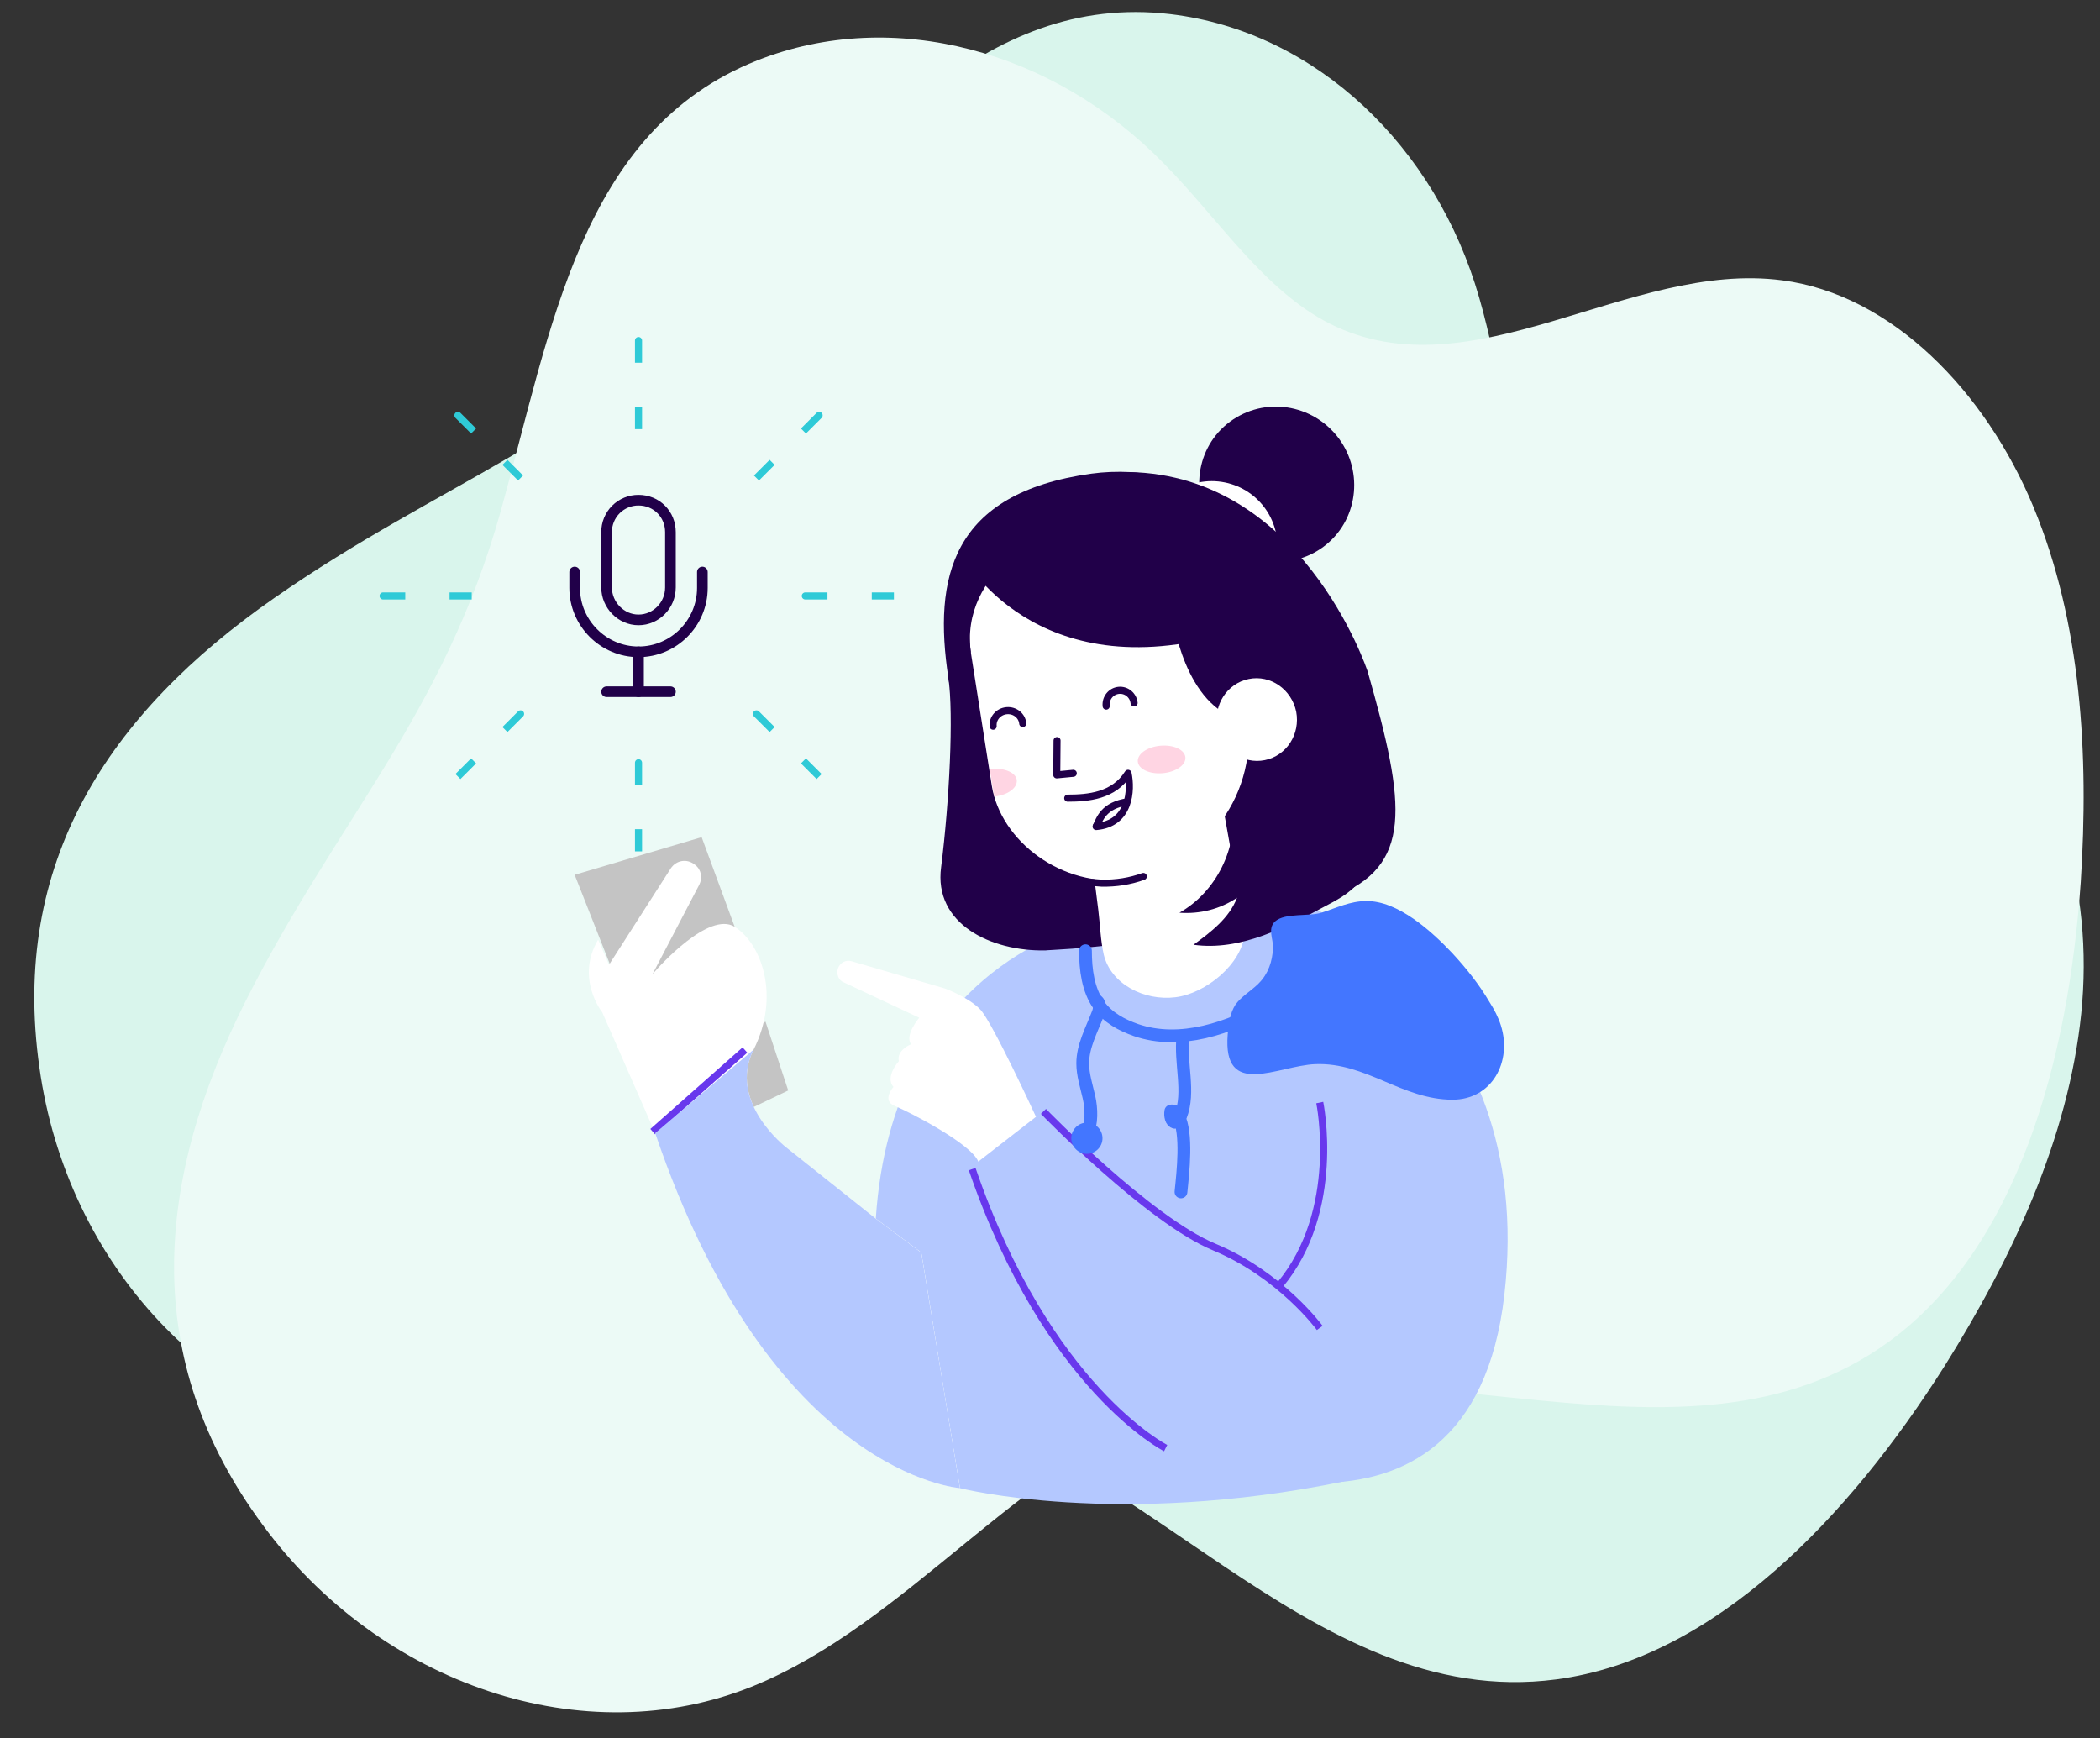 <svg  viewBox="30 55 296 245" fill="none" xmlns="http://www.w3.org/2000/svg">
<rect x="30" y="55" width="296" height="245" fill="#333333" stroke="none"/>
<path d="M194.965 56.992C168.396 53.859 151.545 76.444 133.02 95.676C112.251 117.159 92.13 122.953 68.664 139.288C45.198 155.624 31.461 176.663 35.558 205.457C39.381 233.165 60.058 255.536 85.647 258.333C108.797 260.834 133.354 248.719 156.168 252.202C190.328 257.427 214.147 296.351 249.363 291.707C271.752 288.764 290.738 268.669 304.107 247.518C313.636 232.307 321.539 215.441 323.349 197.898C325.159 180.355 320.023 162.037 307.375 152.922C289.765 140.181 261.276 146.456 248.362 127.994C242.409 119.417 241.587 107.537 238.492 96.935C232.424 75.729 215.563 59.444 194.965 56.992Z" fill="#D9F5EC"/>
<g style="mix-blend-mode:multiply">
<path d="M136.712 63.526C111.846 73.396 107.753 101.276 100.593 127.001C92.529 155.773 77.578 170.433 64.695 195.958C51.811 221.483 49.724 246.523 67.012 269.91C83.544 292.473 112.368 302.329 136.211 292.63C157.769 283.829 173.619 261.499 195.347 253.721C227.886 242.085 267.341 265.012 296.12 244.191C314.42 230.961 321.575 204.257 323.286 179.294C324.441 161.382 323.38 142.787 316.635 126.491C309.891 110.196 296.667 96.519 281.206 94.51C259.657 91.669 237.572 110.728 217.436 100.622C208.123 95.904 201.753 85.842 193.992 77.985C178.575 62.21 156.001 55.895 136.712 63.526Z" fill="#ECFAF6"/>
</g>
<path d="M116.6 192.5L111 178.3L128.9 173L133.8 186.3L123.8 202L116.6 192.5Z" fill="#C4C4C4"/>
<path d="M137.9 199L141.1 208.7L134.2 212L130 203.2L137.9 199Z" fill="#C4C4C4"/>
<path d="M181.863 185.813C181.863 185.813 155.742 191.937 153.445 226.766L159.856 231.55L165.31 264.752C165.31 264.752 187.413 270.397 219.467 263.795L181.863 185.813Z" fill="#B4C8FF"/>
<path d="M182.628 183.996C182.628 183.996 192.961 194.999 206.357 179.403C206.357 179.403 207.697 177.968 208.749 179.69C209.802 181.412 212.576 181.699 212.576 181.699C212.576 181.699 246.831 195.573 242.047 237.483C237.263 279.392 194.301 259.107 194.301 259.107C194.301 259.107 177.652 250.687 167.031 219.781L177.078 211.84L182.628 183.996Z" fill="#B4C8FF"/>
<path d="M194.301 259.107C194.301 259.107 177.652 250.687 167.031 219.781" stroke="#6838ED" stroke-miterlimit="10"/>
<path d="M216.021 242.171C216.021 242.171 210.567 234.708 201.19 230.785C191.909 226.957 177.078 211.648 177.078 211.648" stroke="#6838ED" stroke-miterlimit="10"/>
<path d="M216.022 210.404C216.022 210.404 219.18 225.618 210.377 236.143" stroke="#6838ED" stroke-miterlimit="10"/>
<path d="M176.026 212.413C176.026 212.413 169.902 199.113 168.18 197.295C166.554 195.573 163.205 194.329 163.205 194.329L150.096 190.502C149.235 190.215 148.374 190.693 148.087 191.554C147.895 192.32 148.182 193.181 148.948 193.468L159.569 198.444C159.569 198.444 157.464 200.931 158.42 202.175C158.42 202.175 156.315 203.036 156.698 204.567C156.698 204.567 154.689 206.768 155.933 208.203C155.933 208.203 154.21 210.117 156.124 210.882C158.229 211.744 166.936 216.241 167.893 218.728L176.026 212.413Z" fill="white"/>
<path d="M165.31 264.752C165.31 264.752 138.71 262.934 122.348 214.71L114.885 197.678C114.885 197.678 111.057 192.894 114.311 187.44L115.842 190.98L124.549 177.393C125.314 176.245 126.845 175.958 127.993 176.915C128.855 177.585 129.046 178.733 128.567 179.69L121.965 192.32C122.922 191.172 129.907 183.421 133.543 185.622C137.466 188.11 139.954 195.573 136.222 202.941C132.491 210.308 140.815 216.719 140.815 216.719L153.445 226.766L159.856 231.55L165.31 264.752Z" fill="white"/>
<path d="M122 214.5L128.5 208.75L135 203" stroke="#6838ED"/>
<path d="M122.348 214.71C138.709 262.934 165.309 264.752 165.309 264.752L159.855 231.55L153.445 226.766L140.815 216.719C140.815 216.719 132.49 210.309 136.222 202.941L122.348 214.71Z" fill="#B4C8FF"/>
<path d="M206.357 179.307C206.357 179.307 201.669 172.131 200.425 165.624C200.425 165.624 195.928 152.803 194.301 151.655C192.675 150.506 187.125 144 175.834 144C175.834 144 169.902 149.932 171.337 154.908C172.677 159.979 171.72 160.936 172.198 163.615C172.677 166.294 177.748 178.733 183.68 176.724C183.68 176.724 186.36 180.073 183.68 184.665C183.585 184.57 193.727 194.425 206.357 179.307Z" stroke="#6838ED" stroke-miterlimit="10"/>
<path d="M216.975 131.729C212.362 135.534 205.443 134.87 201.595 130.135C197.707 125.483 198.31 118.586 202.923 114.781C207.598 110.955 214.456 111.64 218.365 116.354C222.191 121.028 221.589 127.925 216.975 131.729Z" fill="#210049"/>
<path d="M210.021 132.87C209.515 137.941 205.062 141.619 200.013 141.174C194.941 140.668 191.264 136.215 191.709 131.166C192.153 126.116 196.645 122.356 201.717 122.861C206.788 123.367 210.466 127.82 210.021 132.87Z" fill="white"/>
<path d="M162.654 177.211C163.813 168.047 164.44 155.701 163.674 150.539C163.477 149.233 163.674 150.539 163.674 150.539L178.255 140.029C178.255 140.029 186.926 159.613 189.234 173.031L199.023 170.59L193.69 142.155L187.88 121.535C213.387 121.048 222.78 149.666 222.78 149.666C228.2 168.637 229.194 177.091 217.897 181.455C217.897 181.455 217.715 181.521 217.471 181.609C216.984 181.785 216.497 181.961 215.949 182.16C215.075 182.407 214.261 182.633 213.509 182.836C206.84 184.768 193.244 188.105 178.313 188.895C178.108 188.9 177.843 188.928 177.638 188.933C177.577 188.955 177.433 188.938 177.373 188.96C169.717 189.114 161.569 185.247 162.654 177.211Z" fill="#210049"/>
<path d="M163.674 150.539C165.794 164.576 178.291 171.139 192.654 168.97C207.017 166.801 215.91 157.317 213.729 143.302C211.588 129.205 198.199 119.797 183.831 121.761C164.035 124.519 161.533 136.441 163.674 150.539Z" fill="#210049"/>
<path d="M182.881 168.031C183.543 173.094 184.143 178.178 184.805 183.241C185.062 185.282 185.119 187.534 185.581 189.57C186.609 193.742 191.318 196.1 195.667 195.559C199.894 195.062 205.133 190.894 205.449 186.442C205.704 182.769 204.073 178.264 203.448 174.634C202.302 168.232 201.178 161.892 200.031 155.49L182.881 168.031Z" fill="white"/>
<path d="M189.036 178.954C179.708 180.196 171.039 173.556 169.795 165.743L166.886 147.241C165.264 137.431 171.479 128.159 180.913 126.259C190.613 124.332 201.666 130.522 203.62 140.488L205.783 155.404C207.53 166.89 200.08 176.747 189.036 178.954Z" fill="white"/>
<path d="M178.993 159.385L178.953 164.22L181.282 163.997" stroke="#210049" stroke-width="0.993" stroke-miterlimit="10" stroke-linecap="round" stroke-linejoin="round"/>
<path d="M194.931 140.259C195.112 140.951 196.339 152.901 203.608 156.054C207.853 157.892 210.555 141.766 210.555 141.766L194.931 140.259Z" fill="#210049"/>
<path d="M212.703 155.31C213.296 158.469 211.366 161.508 208.29 162.14C205.213 162.771 202.252 160.676 201.598 157.538C201.005 154.379 202.935 151.34 206.012 150.708C209.088 150.077 212.05 152.172 212.703 155.31Z" fill="white"/>
<path d="M165.757 133.467C165.757 133.467 175.862 152.256 203.184 144.227C203.184 144.227 211.406 146.209 208.845 138.942C206.284 131.675 190.98 122.685 190.98 122.685L178.066 125.431L165.757 133.467Z" fill="#210049"/>
<path d="M178.9 129.26C178.9 129.26 165.001 135.185 166.886 147.242L164.303 139.914L167.989 131.075L169.973 128.566L175.11 126.018L178.9 129.26Z" fill="#210049"/>
<path d="M185.919 154.525C185.794 153.424 186.574 152.431 187.661 152.308C188.748 152.186 189.73 152.979 189.854 154.08" stroke="#210049" stroke-linecap="round"/>
<path d="M169.983 157.359C169.883 156.255 170.737 155.276 171.891 155.172C173.044 155.067 174.059 155.878 174.159 156.982" stroke="#210049" stroke-linecap="round"/>
<path d="M203.745 168.605C204.51 174.525 201.392 180.749 196.243 183.645C199.075 183.86 201.985 183.151 204.361 181.533C203.267 184.408 200.675 186.379 198.222 188.162C204.82 189.079 211.186 185.742 217.065 182.582C218.4 181.892 219.712 181.142 220.792 180.131C223.911 177.143 224.162 171.75 221.396 168.483" fill="#210049"/>
<path d="M183.742 179.356C184.234 179.384 184.809 179.452 185.302 179.48C187.31 179.511 189.268 179.215 191.155 178.532" stroke="#210049" stroke-width="0.993" stroke-miterlimit="10" stroke-linecap="round" stroke-linejoin="round"/>
<path d="M193.905 163.981C192.053 164.148 190.474 163.418 190.377 162.35C190.28 161.281 191.703 160.279 193.555 160.112C195.407 159.945 196.986 160.675 197.083 161.744C197.18 162.812 195.757 163.814 193.905 163.981Z" fill="#FFD5E3"/>
<path d="M170.142 167.271C172.001 167.08 173.369 166.103 173.321 165.019C173.272 163.935 171.636 163.219 169.838 163.388C169.716 163.432 169.573 163.415 169.512 163.437" fill="#FFD5E3"/>
<path d="M207.229 193.79C207.302 193.716 207.375 193.643 207.449 193.569C208.769 192.243 209.356 190.474 209.429 188.632C209.502 187.38 208.622 185.906 209.722 184.875C211.116 183.622 214.563 184.211 216.323 183.622C218.377 182.959 220.357 182.001 222.557 182.001C227.031 181.927 231.798 186.274 234.659 189.295C236.639 191.432 238.472 193.716 239.939 196.222C240.599 197.253 241.186 198.358 241.553 199.537C243.166 204.621 240.306 210 234.732 210C227.618 210 222.557 204.695 215.37 204.99C210.089 205.211 202.315 209.926 203.048 200.79C203.195 199.316 203.342 197.843 204.148 196.59C204.955 195.485 206.202 194.748 207.229 193.79Z" fill="#4376FF"/>
<path d="M183.199 214.843C183.932 213.377 183.859 211.251 183.492 209.638C183.126 208.026 182.613 206.486 182.613 204.873C182.613 202.454 183.859 200.182 184.739 197.909C185.032 197.249 185.105 196.296 184.519 196.003" stroke="#4376FF" stroke-width="1.8" stroke-miterlimit="10" stroke-linecap="round" stroke-linejoin="round"/>
<path d="M183.199 217.629C181.985 217.629 181 216.644 181 215.43C181 214.215 181.985 213.23 183.199 213.23C184.414 213.23 185.398 214.215 185.398 215.43C185.398 216.644 184.414 217.629 183.199 217.629Z" fill="#4376FF"/>
<path d="M183 189C183 191.679 183.36 194.516 184.873 196.643C186.169 198.455 188.114 199.48 190.13 200.189C196.324 202.316 203.31 199.952 209 196.643" stroke="#4376FF" stroke-width="1.8" stroke-miterlimit="10" stroke-linecap="round" stroke-linejoin="round"/>
<path d="M196.746 201C196.29 204.798 197.774 208.883 196.404 212.322C196.233 212.752 195.947 213.182 195.605 213.182C195.091 213.111 194.92 212.251 195.034 211.606C195.433 211.463 195.89 211.821 196.118 212.322C197.374 214.831 196.746 220.205 196.461 223" stroke="#4376FF" stroke-width="1.8" stroke-miterlimit="10" stroke-linecap="round" stroke-linejoin="round"/>
<path d="M120.5 103C120.5 102.724 120.276 102.5 120 102.5C119.724 102.5 119.5 102.724 119.5 103H120.5ZM119.5 103V106.122H120.5V103H119.5ZM119.5 112.367V115.49H120.5V112.367H119.5Z" fill="#2FCAD7"/>
<path d="M120.5 162.51C120.5 162.234 120.276 162.01 120 162.01C119.724 162.01 119.5 162.234 119.5 162.51H120.5ZM119.5 162.51V165.633H120.5V162.51H119.5ZM119.5 171.878V175H120.5V171.878H119.5Z" fill="#2FCAD7"/>
<path d="M84 138.5C83.724 138.5 83.5 138.724 83.5 139C83.5 139.276 83.724 139.5 84 139.5L84 138.5ZM84 139.5L87.122 139.5L87.122 138.5L84 138.5L84 139.5ZM93.367 139.5L96.49 139.5L96.49 138.5L93.367 138.5L93.367 139.5Z" fill="#2FCAD7"/>
<path d="M143.51 138.5C143.234 138.5 143.01 138.724 143.01 139C143.01 139.276 143.234 139.5 143.51 139.5L143.51 138.5ZM143.51 139.5L146.632 139.5L146.632 138.5L143.51 138.5L143.51 139.5ZM152.877 139.5L156 139.5L156 138.5L152.877 138.5L152.877 139.5Z" fill="#2FCAD7"/>
<path d="M94.898 113.19C94.703 112.995 94.387 112.995 94.191 113.19C93.996 113.386 93.996 113.702 94.191 113.897L94.898 113.19ZM94.191 113.897L96.399 116.105L97.106 115.398L94.898 113.19L94.191 113.897ZM100.815 120.521L103.023 122.729L103.73 122.022L101.522 119.814L100.815 120.521Z" fill="#2FCAD7"/>
<path d="M136.977 155.27C136.781 155.075 136.465 155.075 136.269 155.27C136.074 155.466 136.074 155.782 136.269 155.978L136.977 155.27ZM136.269 155.978L138.477 158.185L139.185 157.478L136.977 155.27L136.269 155.978ZM142.893 162.601L145.101 164.809L145.808 164.102L143.6 161.894L142.893 162.601Z" fill="#2FCAD7"/>
<path d="M145.809 113.897C146.004 113.702 146.004 113.386 145.809 113.19C145.613 112.995 145.297 112.995 145.102 113.19L145.809 113.897ZM145.102 113.19L142.894 115.398L143.601 116.105L145.809 113.897L145.102 113.19ZM138.478 119.814L136.27 122.022L136.977 122.729L139.185 120.521L138.478 119.814Z" fill="#2FCAD7"/>
<path d="M103.731 155.978C103.926 155.782 103.926 155.466 103.731 155.27C103.535 155.075 103.219 155.075 103.023 155.27L103.731 155.978ZM103.023 155.27L100.815 157.478L101.523 158.185L103.731 155.978L103.023 155.27ZM96.4 161.894L94.192 164.102L94.899 164.809L97.107 162.601L96.4 161.894Z" fill="#2FCAD7"/>
<path d="M180.5 167.5C183.333 167.5 187 167.2 189 164C189.5 166.333 189.3 171.1 184.5 171.5" stroke="#210049" stroke-linecap="round" stroke-linejoin="round"/>
<path d="M184.5 171.5C185 170.5 185.5 168.5 189.001 168" stroke="#210049"/>
<path d="M115.5 152.5H124.5" stroke="#210049" stroke-width="1.5" stroke-linecap="round" stroke-linejoin="round"/>
<path d="M129 135.625V137.875C129 142.825 124.95 146.875 120 146.875C115.05 146.875 111 142.825 111 137.875V135.625" stroke="#210049" stroke-width="1.5" stroke-linecap="round" stroke-linejoin="round"/>
<path d="M120 146.875V152.5" stroke="#210049" stroke-width="1.5" stroke-linecap="round" stroke-linejoin="round"/>
<path d="M120 125.5C119.408 125.497 118.822 125.611 118.274 125.837C117.727 126.062 117.23 126.393 116.811 126.811C116.393 127.23 116.062 127.727 115.837 128.274C115.611 128.822 115.497 129.408 115.5 130V137.805C115.5 140.28 117.539 142.375 120 142.375C122.461 142.375 124.5 140.336 124.5 137.805V130C124.5 127.469 122.531 125.5 120 125.5Z" stroke="#210049" stroke-width="1.5" stroke-linecap="round" stroke-linejoin="round"/>
</svg>
